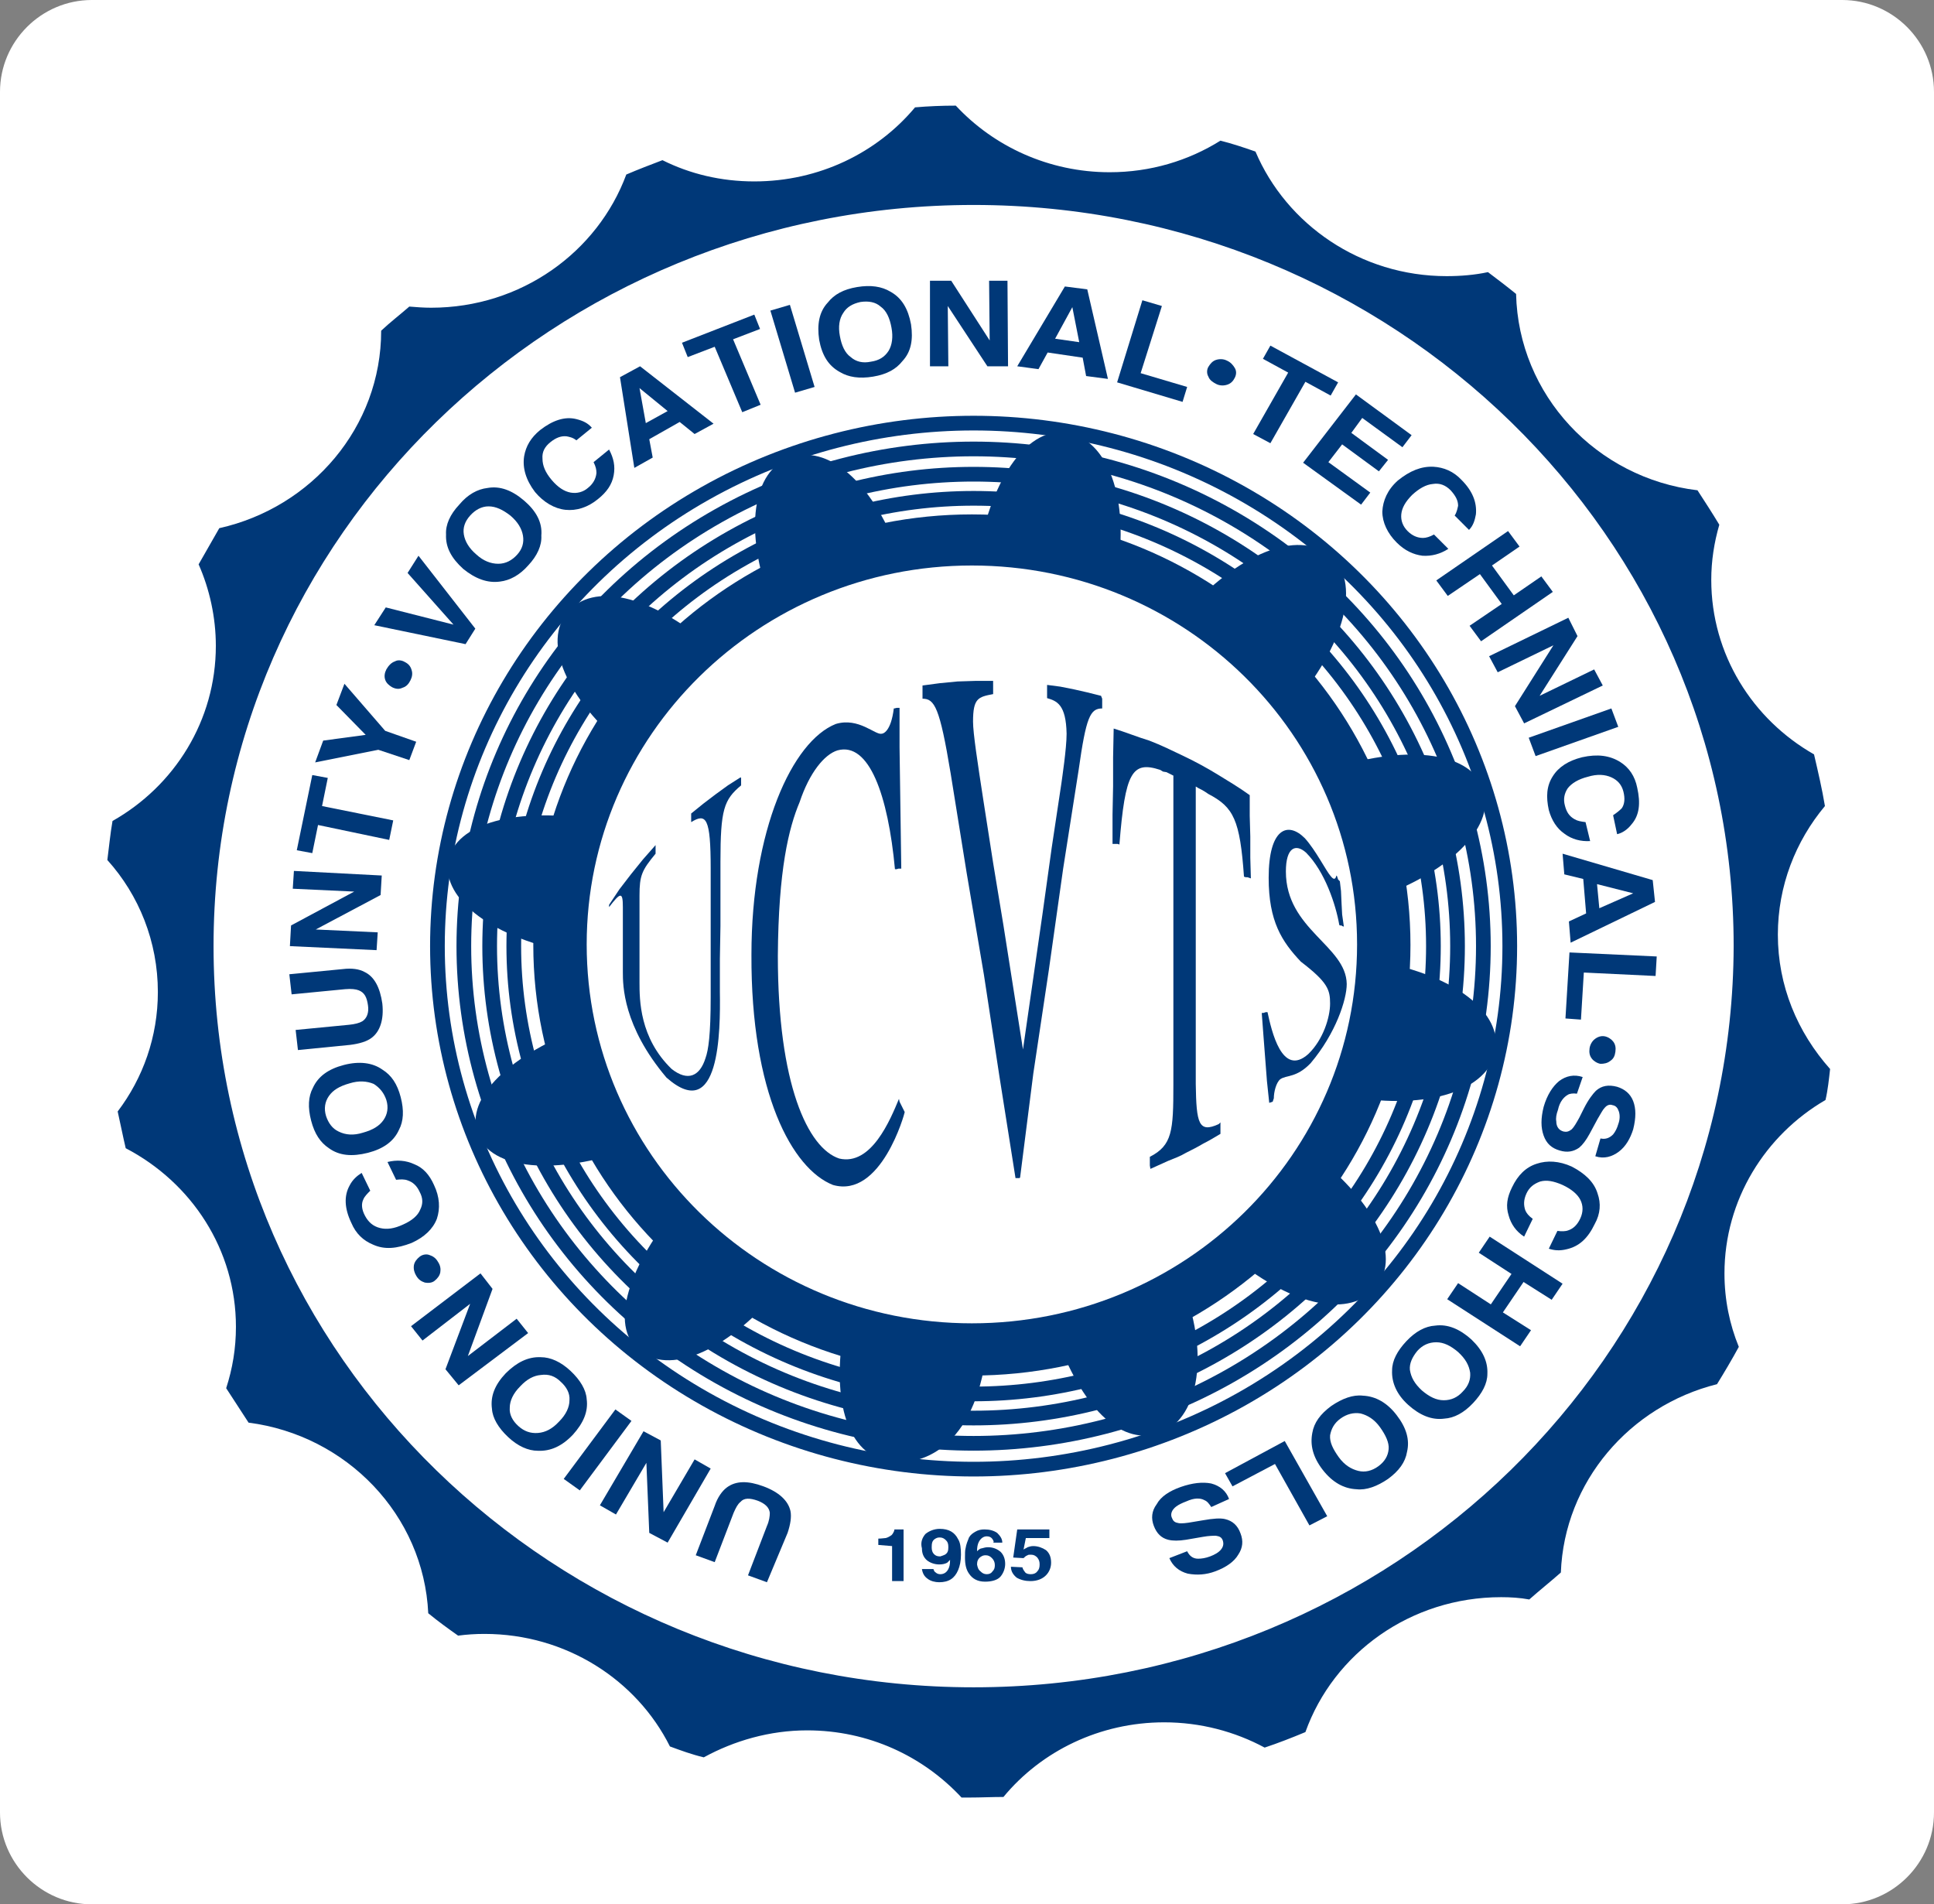 <?xml version="1.0" encoding="utf-8"?>
<!-- Generator: Adobe Illustrator 22.0.1, SVG Export Plug-In . SVG Version: 6.00 Build 0)  -->
<svg version="1.1" id="Main" xmlns="http://www.w3.org/2000/svg" xmlns:xlink="http://www.w3.org/1999/xlink" x="0px" y="0px"
	 viewBox="0 0 336.9 331.7" style="enable-background:new 0 0 336.9 331.7;" xml:space="preserve">
<rect x="0" y="0" width="336.9" height="331.7" fill="#808080" stroke="none"/>
<style type="text/css">
	.st0{fill:#FFFFFF;}
	.st1{fill:#003878;}
	.st2{fill:none;stroke:#003878;stroke-width:2.559;}
</style>
<path id="Background" class="st0" d="M320.9,331.7H16c-8.8,0-16-7.2-16-16V16C0,7.2,7.2,0,16,0h304.9c8.8,0,16,7.2,16,16v299.7
	C336.9,324.5,329.7,331.7,320.9,331.7z"/>
<g id="Logo_1_">
	<path class="st1" d="M133.6,275.6l-3.3-1.2l3.3-8.6c0.4-0.9,0.5-1.7,0.5-2.3c-0.1-0.9-0.8-1.6-2.1-2.1c-1.4-0.5-2.4-0.5-3,0.2
		c-0.5,0.4-0.8,1-1.2,1.9l-3.3,8.6l-3.3-1.2l3.3-8.6c0.5-1.5,1.3-2.6,2.1-3.2c1.6-1.2,3.7-1.2,6.4-0.2c2.7,1,4.3,2.5,4.7,4.3
		c0.2,1,0,2.3-0.5,3.8L133.6,275.6z"/>
	<path class="st1" d="M116.3,268.7l-3.2-1.7l-0.5-12.2l-5.3,9l-2.8-1.6l7.6-12.9l3,1.6l0.5,12.5l5.4-9.2l2.8,1.6L116.3,268.7z"/>
	<path class="st1" d="M107.2,245.5l2.8,2l-9,12.1l-2.8-2L107.2,245.5z"/>
	<path class="st1" d="M97.7,240.7c1,0.9,1.6,2,1.5,3.2c0,1.2-0.6,2.5-1.8,3.7c-1.2,1.3-2.4,1.9-3.7,2c-1.3,0.1-2.4-0.3-3.4-1.2
		c-1-0.9-1.6-2-1.5-3.2c0-1.2,0.6-2.5,1.8-3.7c1.2-1.3,2.4-1.9,3.6-2C95.6,239.3,96.7,239.7,97.7,240.7z M88.1,239.2
		c-1.9,2-2.7,4-2.4,6.2c0.1,1.6,1.1,3.3,2.8,4.9c1.7,1.6,3.5,2.4,5.2,2.4c2.2,0.1,4.2-0.8,6.1-2.8c1.8-2,2.7-4,2.4-6.2
		c-0.1-1.6-1.1-3.3-2.8-4.9c-1.7-1.6-3.5-2.4-5.2-2.4C92,236.3,90,237.3,88.1,239.2z"/>
	<path class="st1" d="M79.9,241.3l-2.3-2.8l4.3-11.4l-8.3,6.4l-2-2.5l12.1-9.2l2.1,2.7l-4.3,11.7l8.5-6.5l2,2.5L79.9,241.3z"/>
	<path class="st1" d="M72.1,220.4c0.1-0.6,0.5-1.1,1-1.5c0.5-0.4,1.2-0.5,1.7-0.3c0.6,0.2,1.1,0.5,1.5,1.2c0.4,0.6,0.5,1.2,0.4,1.8
		c-0.1,0.6-0.5,1.1-1,1.5c-0.5,0.4-1.2,0.4-1.7,0.3c-0.6-0.2-1.1-0.5-1.5-1.2C72.2,221.7,72,221.1,72.1,220.4z"/>
	<path class="st1" d="M65,216.8c-1.7-0.7-3-1.9-3.8-3.8c-1.2-2.5-1.3-4.7-0.3-6.5c0.5-1,1.3-1.7,2.1-2.2l1.5,3.1
		c-0.5,0.5-1,1-1.2,1.5c-0.4,0.8-0.3,1.8,0.3,2.9c0.6,1.1,1.4,1.8,2.6,2.1c1.2,0.3,2.5,0.1,4-0.6c1.6-0.7,2.6-1.6,3-2.6
		c0.5-1,0.5-2-0.1-3.1c-0.5-1.1-1.2-1.7-2.1-2c-0.5-0.2-1.2-0.2-2-0.1l-1.5-3.1c1.6-0.4,3.2-0.3,4.7,0.4c1.5,0.6,2.6,1.8,3.4,3.6
		c1,2.1,1.1,4.1,0.5,5.9c-0.7,1.8-2.2,3.2-4.4,4.2C69.1,217.5,67,217.7,65,216.8z"/>
	<path class="st1" d="M67.3,191.6c0.4,1.3,0.2,2.5-0.5,3.5c-0.7,1-1.8,1.7-3.6,2.2c-1.6,0.5-3,0.4-4.2-0.2c-1.1-0.5-1.8-1.5-2.2-2.7
		c-0.4-1.3-0.2-2.5,0.5-3.5c0.7-1,1.8-1.7,3.6-2.2c1.6-0.5,3-0.4,4.2,0.1C66.2,189.5,66.9,190.4,67.3,191.6z M59.9,185.5
		c-2.7,0.7-4.5,2-5.4,4c-0.8,1.5-0.9,3.4-0.3,5.7c0.6,2.3,1.6,3.8,3.1,4.8c1.8,1.3,4,1.5,6.8,0.8c2.7-0.7,4.5-2,5.4-4
		c0.8-1.5,0.9-3.4,0.3-5.7c-0.6-2.3-1.6-3.8-3.2-4.8C64.9,185.1,62.6,184.8,59.9,185.5z"/>
	<path class="st1" d="M111.4,67.6l4.9,4l-3.8,2.1L111.4,67.6z M110.5,81.5l3.2-1.8l-0.6-3.2l5.3-3l2.6,2.1l3.3-1.8l-12.8-10
		l-3.5,1.9L110.5,81.5z"/>
	<path class="st1" d="M131.4,54.8l1,2.5l-4.7,1.8l4.8,11.4l-3.2,1.3l-4.8-11.4l-4.7,1.8l-1-2.5L131.4,54.8z"/>
	<path class="st1" d="M141.9,67.4l-3.4,1l-4.3-14.3l3.4-1L141.9,67.4z"/>
	<path class="st1" d="M151.7,63c-1.4,0.3-2.6,0-3.5-0.8c-1-0.7-1.6-2-1.9-3.7c-0.3-1.6-0.1-3,0.6-4c0.6-1,1.6-1.6,3-1.9
		c1.4-0.2,2.6,0,3.5,0.8c1,0.7,1.6,2,1.9,3.7c0.3,1.6,0.1,3-0.5,4C154.1,62.2,153.1,62.8,151.7,63z M158.7,56.5
		c-0.5-2.7-1.6-4.6-3.6-5.7c-1.5-0.9-3.4-1.2-5.8-0.8c-2.4,0.4-4,1.3-5.1,2.7c-1.5,1.6-1.9,3.8-1.5,6.5c0.5,2.7,1.6,4.5,3.6,5.6
		c1.5,0.9,3.4,1.2,5.8,0.8c2.4-0.4,4-1.3,5.1-2.7C158.7,61.3,159.1,59.2,158.7,56.5z"/>
	<path class="st1" d="M162,48.9h3.7l6.7,10.4l-0.1-10.4h3.2l0.1,14.9H172l-6.9-10.5l0.1,10.5h-3.2L162,48.9z"/>
	<path class="st1" d="M186.8,53.5l1.2,6.1l-4.2-0.6L186.8,53.5z M177.2,63.8l3.7,0.5l1.6-2.9l6.1,0.9l0.6,3.2l3.8,0.5l-3.6-15.6
		l-3.9-0.5L177.2,63.8z"/>
	<path class="st1" d="M199,52.3l3.4,1l-3.7,11.7l8.1,2.4l-0.8,2.6l-11.4-3.4L199,52.3z"/>
	<path class="st1" d="M215.1,64.1c0.3,0.5,0.3,1.1,0,1.7c-0.3,0.6-0.7,1-1.3,1.2c-0.6,0.2-1.3,0.2-1.9-0.1c-0.6-0.3-1.2-0.7-1.4-1.3
		c-0.3-0.5-0.3-1.2,0-1.7c0.3-0.5,0.7-1,1.3-1.2c0.6-0.2,1.3-0.2,1.9,0.1C214.4,63.1,214.8,63.6,215.1,64.1z"/>
	<path class="st1" d="M233.1,66.6l-1.3,2.3l-4.4-2.4l-6.1,10.7l-3-1.6l6.1-10.7l-4.4-2.4l1.3-2.3L233.1,66.6z"/>
	<path class="st1" d="M280.5,184.8c-0.5,0.4-1.1,0.5-1.7,0.5c-0.6-0.1-1.2-0.5-1.5-0.9c-0.4-0.5-0.5-1.1-0.4-1.8
		c0.1-0.7,0.5-1.3,0.9-1.6c0.5-0.4,1.1-0.6,1.7-0.5c0.6,0.1,1.2,0.5,1.5,0.9c0.4,0.5,0.5,1.1,0.4,1.8
		C281.3,183.9,281.1,184.4,280.5,184.8z"/>
	<path class="st1" d="M274.7,190.5c-0.7-0.1-1.3,0-1.6,0.2c-0.7,0.4-1.4,1.2-1.7,2.6c-0.3,0.8-0.4,1.5-0.3,2c0,1,0.5,1.6,1.3,1.8
		c0.5,0.1,0.9,0,1.4-0.4c0.4-0.4,0.8-1.1,1.3-2l0.8-1.6c0.8-1.6,1.6-2.6,2.1-3.1c1-0.9,2.2-1.1,3.7-0.7c1.3,0.4,2.3,1.2,2.8,2.5
		s0.5,2.9,0,4.9c-0.5,1.6-1.3,3-2.5,3.9c-1.2,0.9-2.6,1.3-4.1,0.8l0.9-3.1c0.9,0.2,1.6-0.1,2.2-0.7c0.4-0.5,0.7-1.1,0.9-1.8
		c0.3-0.8,0.3-1.6,0.1-2.2c-0.2-0.6-0.5-1-1.1-1.1c-0.5-0.2-1,0-1.4,0.5c-0.3,0.3-0.6,0.9-1.2,1.9l-1.4,2.6
		c-0.6,1.1-1.2,1.9-1.8,2.4c-1,0.7-2.1,0.9-3.4,0.5c-1.4-0.4-2.3-1.2-2.8-2.6c-0.5-1.4-0.5-3,0-5c0.6-2.1,1.6-3.6,2.7-4.5
		c1.2-0.9,2.6-1.2,4.1-0.7L274.7,190.5z"/>
	<path class="st1" d="M278.3,207.9c0.6,1.7,0.5,3.5-0.5,5.3c-1.2,2.5-2.7,3.9-4.9,4.4c-1.2,0.3-2.2,0.2-3.1-0.1l1.5-3.1
		c0.7,0.1,1.4,0.1,1.9-0.1c0.9-0.3,1.6-1,2.1-2.1c0.5-1.1,0.5-2.2,0-3.2s-1.6-1.9-3.1-2.6c-1.6-0.7-2.8-0.9-3.9-0.6
		c-1.1,0.4-1.9,1-2.4,2.1c-0.5,1.1-0.5,2-0.2,2.9c0.2,0.5,0.6,1,1.3,1.5l-1.5,3.1c-1.4-0.9-2.3-2.2-2.7-3.7
		c-0.5-1.6-0.3-3.1,0.6-4.9c1-2.1,2.4-3.5,4.3-4.1c1.8-0.6,3.9-0.5,6.1,0.5C276.1,204.4,277.7,205.9,278.3,207.9z"/>
	<path class="st1" d="M259.5,215.4l12.7,8.2l-1.9,2.8l-4.9-3.1l-3.6,5.3l4.9,3.1l-1.9,2.8l-12.7-8.2l1.9-2.8l5.7,3.7l3.6-5.3
		l-5.7-3.7L259.5,215.4z"/>
	<path class="st1" d="M246.9,235.3c0.9-1,2-1.5,3.3-1.5c1.3,0,2.5,0.6,3.8,1.7c1.3,1.2,1.9,2.3,2.1,3.6c0.1,1.2-0.3,2.3-1.3,3.3
		c-0.9,1-2,1.5-3.3,1.5c-1.3,0-2.5-0.6-3.8-1.7c-1.3-1.2-1.9-2.3-2.1-3.6C245.5,237.5,246,236.4,246.9,235.3z M245.3,244.7
		c2,1.8,4.1,2.7,6.3,2.4c1.7-0.1,3.4-1,5-2.7c1.6-1.7,2.5-3.4,2.5-5.1c0.1-2.1-0.8-4.1-2.8-6c-2-1.8-4.1-2.7-6.3-2.4
		c-1.7,0.1-3.4,1-5,2.7c-1.6,1.7-2.5,3.4-2.5,5.1C242.4,240.8,243.3,242.9,245.3,244.7z"/>
	<path class="st1" d="M233.5,247.1c1.1-0.8,2.3-1.1,3.5-0.9c1.2,0.3,2.4,1,3.4,2.4c1,1.4,1.6,2.7,1.5,3.8c-0.1,1.2-0.7,2.2-1.8,3
		c-1.1,0.8-2.3,1.1-3.5,0.8c-1.2-0.3-2.4-1-3.4-2.4c-1-1.4-1.6-2.6-1.5-3.8C231.9,248.9,232.4,247.9,233.5,247.1z M230.4,256
		c1.7,2.2,3.7,3.3,5.9,3.4c1.7,0.2,3.6-0.5,5.5-1.8c1.9-1.4,3-2.9,3.3-4.7c0.5-2.1-0.1-4.2-1.8-6.4c-1.6-2.1-3.6-3.3-5.9-3.4
		c-1.7-0.2-3.6,0.5-5.5,1.8c-1.9,1.4-3,2.9-3.3,4.7C228.2,251.7,228.7,253.8,230.4,256z"/>
	<path class="st1" d="M231.2,264.1l-3.1,1.6l-6-10.7l-7.4,3.9l-1.3-2.3l10.4-5.6L231.2,264.1z"/>
	<path class="st1" d="M211,262.5c-0.4-0.6-0.7-1-1.2-1.2c-0.7-0.4-1.8-0.4-3.1,0.2c-0.8,0.3-1.4,0.6-1.8,0.9
		c-0.8,0.6-1.1,1.4-0.7,2.1c0.2,0.5,0.5,0.7,1.1,0.8c0.5,0.1,1.4,0,2.5-0.2l1.8-0.3c1.7-0.3,3-0.4,3.8-0.2c1.3,0.3,2.2,1.1,2.7,2.5
		c0.5,1.3,0.4,2.5-0.4,3.7c-0.7,1.2-2.1,2.2-4,2.9c-1.6,0.6-3.2,0.7-4.8,0.4c-1.5-0.4-2.6-1.3-3.2-2.7l3.1-1.2
		c0.4,0.8,1,1.3,1.9,1.3c0.6,0,1.3-0.1,2.1-0.4c0.8-0.3,1.5-0.7,1.9-1.2c0.4-0.5,0.5-1,0.3-1.6c-0.2-0.5-0.5-0.7-1.2-0.8
		c-0.4,0-1.2,0-2.3,0.2l-2.9,0.5c-1.3,0.2-2.3,0.2-3.1,0c-1.2-0.3-2-1.1-2.5-2.4c-0.5-1.3-0.4-2.6,0.5-3.8c0.7-1.3,2.2-2.3,4.2-3
		c2-0.7,3.8-0.9,5.3-0.6c1.5,0.4,2.6,1.3,3.1,2.7L211,262.5z"/>
	<path class="st1" d="M214.9,219.1c10.8,8.8,20.4,10.3,24.7,5.2c4.3-4.9,0.9-13.7-9.8-22.5"/>
	<path class="st1" d="M184.2,233.3c4.8,12.8,11.5,18.5,17.9,16.3c6.2-2.2,8.9-12.7,4-25.5"/>
	<path class="st1" d="M147.1,230.8c-2.5,13.8,0.9,22.6,7.6,23.7c6.7,1.2,15.7-3.4,17.3-20.4"/>
	<path class="st1" d="M118.6,209.6c-9.2,10.8-12.5,21.3-7.3,25.6c5.2,4.3,14.9,0.5,24.1-10.2"/>
	<path class="st1" d="M102.3,178.7c-13.5,4.9-21.3,12.5-19.1,18.8c2.3,6.3,13.6,7.3,26.9,2.6"/>
	<g>
		<path class="st1" d="M153,269.1V268c0.6,0,1.1-0.1,1.3-0.1c0.4-0.1,0.7-0.3,1-0.5c0.2-0.2,0.3-0.4,0.4-0.6
			c0.1-0.2,0.1-0.3,0.1-0.4h1.6v9h-2v-6.1L153,269.1L153,269.1z"/>
		<path class="st1" d="M161.2,267.2c0.6-0.5,1.5-0.9,2.5-0.9c1.6,0,2.6,0.6,3.2,1.8c0.4,0.6,0.5,1.6,0.5,2.7c0,1.1-0.2,2-0.5,2.7
			c-0.6,1.4-1.6,2.1-3.3,2.1c-0.7,0-1.5-0.2-2-0.6c-0.6-0.4-0.9-1-1-1.7h2c0.1,0.3,0.2,0.5,0.4,0.6c0.2,0.2,0.5,0.3,0.8,0.3
			c0.6,0,1.1-0.3,1.4-0.9c0.2-0.4,0.3-0.8,0.3-1.6c-0.2,0.2-0.4,0.4-0.5,0.5c-0.4,0.2-0.8,0.3-1.4,0.3c-0.8,0-1.6-0.3-2.1-0.7
			c-0.6-0.5-0.9-1.2-0.9-2.1C160.3,268.6,160.7,267.8,161.2,267.2z M164.6,270.8c0.5-0.3,0.6-0.7,0.6-1.3s-0.1-0.9-0.4-1.2
			c-0.3-0.3-0.6-0.5-1.1-0.5c-0.4,0-0.6,0.1-0.9,0.3c-0.4,0.3-0.5,0.7-0.5,1.4c0,0.5,0.1,0.9,0.4,1.2c0.3,0.3,0.6,0.4,1.1,0.4
			C164.1,271,164.4,270.9,164.6,270.8z"/>
		<path class="st1" d="M173.1,268.6c0-0.2-0.1-0.3-0.2-0.5c-0.2-0.3-0.5-0.5-1-0.5c-0.6,0-1.1,0.4-1.4,1c-0.2,0.4-0.3,0.9-0.3,1.6
			c0.3-0.3,0.6-0.5,0.8-0.5c0.4-0.1,0.7-0.2,1.1-0.2c0.9,0,1.6,0.3,2.2,0.8c0.5,0.5,0.8,1.2,0.8,2.1c0,0.8-0.3,1.6-0.8,2.2
			c-0.5,0.6-1.5,0.9-2.7,0.9c-1.3,0-2.2-0.5-2.8-1.4c-0.5-0.7-0.7-1.6-0.7-2.8c0-0.6,0-1.3,0.1-1.6c0.1-0.7,0.4-1.4,0.6-1.9
			c0.3-0.5,0.6-0.7,1.1-1c0.5-0.3,1-0.4,1.6-0.4c0.9,0,1.6,0.2,2.2,0.6c0.5,0.5,0.9,1,0.9,1.7h-1.6L173.1,268.6L173.1,268.6z
			 M170.8,273.7c0.3,0.3,0.6,0.5,1.1,0.5c0.5,0,0.8-0.2,1-0.5c0.3-0.3,0.4-0.6,0.4-1.1c0-0.5-0.2-0.9-0.5-1.2
			c-0.3-0.3-0.6-0.5-1.1-0.5c-0.4,0-0.6,0.1-0.9,0.3c-0.4,0.3-0.6,0.7-0.6,1.3C170.3,273,170.4,273.4,170.8,273.7z"/>
		<path class="st1" d="M178.1,273c0.1,0.4,0.3,0.6,0.5,0.9c0.2,0.2,0.5,0.3,1,0.3c0.5,0,0.9-0.2,1.1-0.5c0.3-0.3,0.4-0.7,0.4-1.2
			s-0.1-0.8-0.4-1.2c-0.3-0.3-0.6-0.5-1.1-0.5c-0.3,0-0.5,0-0.6,0.1c-0.3,0.1-0.5,0.3-0.7,0.5l-1.8-0.1l0.7-4.9h5.6v1.5h-4.1l-0.4,2
			c0.3-0.2,0.6-0.3,0.7-0.4c0.3-0.1,0.6-0.2,1-0.2c0.8,0,1.6,0.3,2.2,0.7c0.6,0.5,0.9,1.2,0.9,2.2c0,0.8-0.3,1.6-0.9,2.2
			c-0.6,0.6-1.5,1-2.7,1c-0.9,0-1.7-0.2-2.4-0.6c-0.6-0.5-1-1.1-1-1.9L178.1,273L178.1,273z"/>
	</g>
	<path class="st1" d="M169.3,89.6c-42.1,0-76.4,33.5-76.4,75c0,41.4,34.2,75,76.4,75c42.1,0,76.4-33.5,76.4-75
		S211.4,89.6,169.3,89.6z M169.3,230.5c-37.1,0-67.1-29.5-67.1-66c0-36.4,30-66,67.1-66s67.1,29.5,67.1,66S206.4,230.5,169.3,230.5z
		"/>
	<path class="st1" d="M309.7,162.8c0-8.5,3.1-16.3,8.2-22.4c-0.5-3-1.2-6-1.9-9c-10.7-6.1-17.9-17.4-17.9-30.4
		c0-3.3,0.5-6.5,1.4-9.6c-1.2-2-2.5-4-3.8-6c-17.6-2.1-31.2-16.6-31.6-34.2c-1.6-1.3-3.3-2.6-4.9-3.8c-2.3,0.5-4.8,0.7-7.2,0.7
		c-15,0-27.9-9-33.3-21.7c-2-0.7-4.1-1.4-6.1-1.9c-5.6,3.5-12.2,5.5-19.3,5.5c-10.6,0-20.2-4.5-26.8-11.6c-2.4,0-4.8,0.1-7.1,0.3
		c-6.6,7.9-16.7,12.9-28,12.9c-5.8,0-11.2-1.3-16-3.7c-2.1,0.8-4.2,1.6-6.3,2.5c-5,13.5-18.3,23.2-34,23.2c-1.3,0-2.6-0.1-3.8-0.2
		c-1.6,1.4-3.3,2.7-4.9,4.2c0,16.8-12.1,30.8-28.2,34.4c-1.2,2.1-2.4,4.2-3.6,6.3c1.9,4.3,3,9.2,3,14.2c0,13-7.2,24.4-18,30.5
		c-0.4,2.3-0.6,4.5-0.9,6.8c5.5,6.1,8.8,14.2,8.8,23c0,7.8-2.6,15-7,20.8c0.5,2.2,0.9,4.3,1.4,6.4c11.5,6,19.2,17.7,19.2,31.1
		c0,3.8-0.6,7.3-1.7,10.7c1.3,2,2.6,4,3.9,6c17.1,2.2,30.5,16.1,31.3,33.2c1.7,1.4,3.5,2.7,5.2,3.9c1.5-0.2,3-0.3,4.6-0.3
		c14.2,0,26.5,8,32.3,19.6c1.9,0.7,3.8,1.4,5.9,1.9c5.3-2.9,11.5-4.7,18-4.7c10.7,0,20.2,4.5,26.9,11.7c0.5,0,0.9,0,1.4,0
		c2,0,3.9-0.1,5.9-0.1c6.6-8,16.8-13,28-13c6.3,0,12.3,1.6,17.5,4.4c2.4-0.8,4.7-1.7,7.1-2.7c4.9-13.7,18.3-23.5,34.1-23.5
		c1.6,0,3.3,0.1,4.9,0.4c1.8-1.6,3.7-3.1,5.5-4.7c0.6-15.8,12-29,27.2-32.8c1.3-2.1,2.6-4.3,3.8-6.5c-1.6-3.9-2.5-8.2-2.5-12.8
		c0-12.8,7.1-24.1,17.6-30.2c0.4-1.7,0.6-3.6,0.8-5.4C313.1,179.8,309.7,171.7,309.7,162.8z M169.6,293.9
		c-73.1,0-132.4-57.8-132.4-129.1S96.5,35.7,169.6,35.7s132.4,57.8,132.4,129.1C301.8,236.1,242.7,293.9,169.6,293.9z"/>
	<g>
		<g>
			<ellipse class="st2" cx="169.6" cy="164.8" rx="93.4" ry="91.1"/>
			<ellipse class="st2" cx="169.6" cy="164.8" rx="88.8" ry="86.6"/>
			<ellipse class="st2" cx="169.6" cy="164.8" rx="84.3" ry="82.2"/>
		</g>
		<ellipse class="st2" cx="169.6" cy="164.8" rx="80.1" ry="78"/>
	</g>
	<path class="st1" d="M51.9,182.9l-0.4-3.5l9.3-0.9c1-0.1,1.8-0.3,2.3-0.6c0.8-0.5,1.2-1.5,1-2.8c-0.2-1.4-0.6-2.2-1.6-2.6
		c-0.5-0.2-1.3-0.3-2.4-0.2l-9.3,0.9l-0.4-3.5l9.3-0.9c1.6-0.2,2.9,0,3.8,0.5c1.7,0.8,2.7,2.7,3.1,5.5c0.3,2.8-0.4,4.9-1.9,6
		c-0.8,0.6-2.1,1-3.7,1.2L51.9,182.9z"/>
	<path class="st1" d="M50.5,164.8l0.2-3.6l11-5.9L51,154.8l0.2-3.1l15.3,0.8l-0.2,3.4l-11.3,6l10.8,0.5l-0.2,3.1L50.5,164.8z"/>
	<path class="st1" d="M54.4,135l2.7,0.5l-1,4.9l12.4,2.5l-0.7,3.4l-12.4-2.6l-1,4.9l-2.7-0.5L54.4,135z"/>
	<path class="st1" d="M58.6,122.8l1.4-3.7l7.1,8.2l5.4,1.9l-1.2,3.2l-5.4-1.8l-11,2.2l1.4-3.8l7.4-1L58.6,122.8z"/>
	<path class="st1" d="M68.8,115.2c0.5-0.3,1.2-0.2,1.7,0.1c0.6,0.3,1,0.7,1.2,1.4c0.2,0.6,0.1,1.2-0.2,1.8c-0.3,0.6-0.7,1.1-1.4,1.3
		c-0.6,0.3-1.2,0.2-1.8-0.1c-0.5-0.3-1-0.7-1.2-1.3c-0.2-0.6-0.1-1.2,0.2-1.8C67.7,115.9,68.2,115.4,68.8,115.2z"/>
	<path class="st1" d="M71,99.8l1.9-3l9.9,12.7l-1.7,2.7l-15.9-3.3l2-3.1l11.8,3L71,99.8z"/>
	<path class="st1" d="M90.1,96.6c-0.9,1-2,1.6-3.3,1.6s-2.6-0.5-3.8-1.6c-1.3-1.1-2-2.3-2.2-3.5c-0.2-1.2,0.2-2.3,1.1-3.3
		c0.9-1,2-1.6,3.2-1.6c1.3,0,2.5,0.6,3.8,1.6c1.3,1.1,2,2.3,2.2,3.5C91.3,94.5,91,95.6,90.1,96.6z M91.3,87.2
		c-2.1-1.8-4.2-2.6-6.4-2.2c-1.7,0.2-3.4,1.1-4.9,2.9c-1.6,1.7-2.4,3.5-2.3,5.2c-0.1,2.2,0.9,4.1,3,6c2.1,1.7,4.2,2.5,6.4,2.2
		c1.7-0.2,3.4-1.1,4.9-2.8c1.6-1.7,2.4-3.5,2.3-5.2C94.5,91,93.4,89,91.3,87.2z"/>
	<path class="st1" d="M91.3,79.5c0.3-1.8,1.2-3.3,2.8-4.6c2.2-1.7,4.3-2.4,6.3-1.9c1.2,0.3,2,0.7,2.7,1.5l-2.7,2.2
		c-0.6-0.5-1.2-0.6-1.7-0.7c-0.9-0.1-1.8,0.2-2.8,1c-1,0.8-1.5,1.7-1.4,2.9c0,1.2,0.5,2.4,1.6,3.7c1.1,1.3,2.2,2,3.3,2.2
		c1.1,0.2,2.2-0.1,3-0.8c0.9-0.7,1.4-1.6,1.5-2.6c0-0.6-0.1-1.1-0.5-1.9l2.7-2.2c0.8,1.5,1.1,2.9,0.8,4.5c-0.3,1.6-1.2,2.9-2.7,4.1
		c-1.8,1.5-3.8,2.1-5.7,1.9c-1.9-0.2-3.8-1.3-5.3-3.1C91.6,83.6,91,81.5,91.3,79.5z"/>
	<path class="st1" d="M244.3,77.9l-7-5.1l-1.9,2.6l6.4,4.7l-1.6,2l-6.4-4.7l-2.4,3.1l7.3,5.3l-1.6,2.1l-10.1-7.3l9.2-11.9l9.7,7.1
		L244.3,77.9z"/>
	<path class="st1" d="M249.7,81.3c1.8,0.1,3.5,0.8,4.9,2.3c1.9,1.9,2.7,3.9,2.5,6c-0.2,1.1-0.5,2-1.2,2.7l-2.5-2.5
		c0.4-0.6,0.5-1.3,0.6-1.7c0-0.9-0.4-1.7-1.3-2.7c-0.9-0.9-1.9-1.3-3.1-1.1c-1.2,0.1-2.4,0.8-3.6,1.9c-1.2,1.2-1.8,2.3-1.9,3.4
		c-0.1,1.1,0.3,2.1,1.1,2.9c0.8,0.8,1.7,1.2,2.7,1.2c0.5,0,1.2-0.2,1.9-0.6l2.5,2.5c-1.4,0.9-2.9,1.3-4.5,1.2
		c-1.6-0.2-3.1-0.9-4.5-2.3c-1.6-1.6-2.5-3.5-2.5-5.4c0.1-1.9,0.9-3.8,2.7-5.4C245.6,82,247.6,81.2,249.7,81.3z"/>
	<path class="st1" d="M250.2,101.1l12.5-8.6l2,2.7l-4.8,3.3l3.8,5.2l4.8-3.3l2,2.7l-12.5,8.6l-2-2.7l5.6-3.8l-3.8-5.2l-5.6,3.8
		L250.2,101.1z"/>
	<path class="st1" d="M273.2,107.6l1.6,3.2l-6.6,10.4l9.5-4.6l1.5,2.8l-13.7,6.6l-1.6-3l6.7-10.6l-9.7,4.7l-1.5-2.8L273.2,107.6z"/>
	<path class="st1" d="M267.5,131.7l-1.2-3.2l14.4-5.1l1.2,3.2L267.5,131.7z"/>
	<path class="st1" d="M282.2,132.7c1.6,1,2.6,2.5,3,4.5c0.6,2.7,0.4,4.8-1,6.4c-0.7,0.9-1.6,1.5-2.5,1.7L281,142
		c0.6-0.4,1.1-0.8,1.5-1.2c0.5-0.7,0.6-1.7,0.3-2.9c-0.3-1.2-1-2-2.1-2.5c-1.1-0.5-2.5-0.6-4.1-0.1c-1.6,0.4-2.8,1.1-3.5,2
		c-0.6,0.9-0.8,1.9-0.5,3c0.3,1.2,0.8,1.9,1.7,2.4c0.5,0.3,1.1,0.4,1.9,0.5l0.8,3.3c-1.6,0.1-3.2-0.3-4.5-1.3
		c-1.3-0.9-2.2-2.3-2.7-4.1c-0.5-2.3-0.4-4.2,0.7-5.9c1-1.6,2.7-2.7,5.1-3.3C278.3,131.3,280.4,131.6,282.2,132.7z"/>
	<path class="st1" d="M284.5,155.6l-5.9,2.6l-0.4-4.2L284.5,155.6z M272.2,148.7l0.3,3.6l3.3,0.8l0.5,6l-3,1.4l0.3,3.7l14.7-7.1
		l-0.4-3.8L272.2,148.7z"/>
	<path class="st1" d="M288.6,166.6l-0.2,3.4l-12.5-0.6l-0.5,8.2l-2.7-0.2l0.7-11.5L288.6,166.6z"/>
	<path class="st1" d="M194.5,100.7c2.5-14.3-1.8-24.1-8.5-25.3c-6.7-1.2-13.2,7.3-15.7,21.6"/>
	<path class="st1" d="M224.7,123.4c9.8-11,12.5-22.4,6.9-26.7c-5.6-4.4-15.7-0.5-25.5,10.4"/>
	<path class="st1" d="M239.6,156.5c13.8-4.9,21.1-13,18.7-19.3c-2.4-6.3-13.6-7.7-27.6-2.9"/>
	<path class="st1" d="M235,191c14.1,2.5,24.3-1.3,25.5-7.9c1.2-6.6-6.7-13.2-20.8-15.7"/>
	<path class="st1" d="M104.2,142.9c-14.1-2.5-25,0.5-26.1,7.1c-1.2,6.6,7.9,13.6,22,16"/>
	<path class="st1" d="M123.8,112.5c-10.9-9.1-20.5-11-24.9-5.9c-4.4,5.1-0.5,15,10.5,24"/>
	<path class="st1" d="M156.7,96.7c-4.9-13.2-12.7-19.3-19.1-17c-6.4,2.3-8.2,12.5-3.2,25.6"/>
	<path class="st1" d="M129,135.4l-2.2,1.4l-2.2,1.6l-2.1,1.6l-2.1,1.7v0.3v0.4v0.4v0.4c2.6-1.6,3.4-0.8,3.4,8.1v5.5v5.5v5.5v5.8
		c0,6.7-0.4,9.3-0.9,10.7c-1,3.2-3.1,4.1-5.9,1.9c-5.6-5.4-5.6-12.1-5.6-15.1v-3.9v-3.8v-3.8v-3.6c0-3.5,0.4-4.4,2.8-7.3V148v-0.4
		v-0.3v-0.1l-2.2,2.5l-2.1,2.6l-2,2.6l-1.8,2.7v0.1v0.1v0.1v0.1c2-2.6,2.4-2.7,2.4,0v2.8v2.9v2.8v2.8c0,2.3,0,9.4,7.6,18.4
		c9.3,8.2,9.4-8.1,9.3-14.9v-5.8l0.1-5.7v-5.5v-5.7c0-9.1,0.6-10.8,3.6-13.3v-0.5V136v-0.5L129,135.4L129,135.4L129,135.4z"/>
	<path class="st1" d="M157,151.3l-0.1-7.1l-0.1-7l-0.1-7v-6.9h-0.4h-0.1l-0.4,0.1h-0.1c-0.5,4.1-1.9,4.4-2.1,4.4
		c-1.1,0.3-4-2.9-8-1.7c-7.6,3-14.7,18.5-14.7,40.2c-0.1,24.1,7.1,37.3,14.2,40.1c8.4,2.4,12.5-12.5,12.5-12.7l-0.3-0.6l-0.3-0.6
		l-0.3-0.6l-0.1-0.5c-1.5,3.6-4.8,11.7-10.4,10.4c-5.5-1.8-10.7-13-10.7-35.3c0.1-15,1.9-22.3,3.8-26.8c1.7-5.1,4.3-8.3,6.6-9
		c5.5-1.5,8.8,7.8,10,20.7h0.3l0.3-0.1L157,151.3L157,151.3L157,151.3z"/>
	<path class="st1" d="M191.8,121.2l-2.4-0.6l-2.2-0.5l-2.5-0.5l-2.3-0.3v0.5v0.6v0.6v0.6c1.7,0.5,3.3,1.1,3.4,6.2
		c0,2.6-0.8,7.8-0.9,8.6l-1.7,11.3l-1.6,11.5l-1.7,11.8l-1.7,11.8l-1.7-10.8l-1.7-10.8l-1.8-10.9l-1.7-10.9
		c-1-6.5-1.8-11.7-1.8-13.7c0-4.1,0.9-4.3,3.5-4.8v-0.6v-0.7V119v-0.4h-3.1l-3.1,0.1l-3.1,0.3l-3,0.4v0.4v0.6v0.6v0.7
		c2.1,0,3,1.5,4.9,13l2.8,17.4l3,17.7l2.7,17.7l2.8,17.7h0.3h0.1h0.3l0.1-0.1L180,187l2.7-18l2.5-17.7l2.7-17.2
		c1.3-9.2,2-10.7,4.1-10.7v-0.6v-0.6v-0.5L191.8,121.2L191.8,121.2L191.8,121.2z"/>
	<path class="st1" d="M212.3,195.8c-3.5,1.6-3.9-0.1-4-7v-13v-13v-12.9V137l0.5,0.3l0.6,0.3l0.5,0.3l0.6,0.4
		c4.4,2.3,5.5,4.5,6.2,14.4l0.3,0.1h0.3l0.3,0.1l0.3,0.1l-0.1-3.6v-3.7l-0.1-3.6v-3.6c-1.8-1.3-3.8-2.5-5.6-3.6s-3.8-2.2-5.9-3.2
		c-1.9-0.9-3.9-1.9-6-2.7c-2-0.6-4.2-1.5-6.2-2.1l-0.1,5v5l-0.1,5v5.1h0.3h0.3h0.3l0.3,0.1c1-12.6,2.2-14.6,7.1-13l0.5,0.3l0.6,0.1
		l0.6,0.3l0.6,0.3v13.5v13.5v13.5V189c0,8-0.2,10.5-4.1,12.5v0.4v0.6v0.5l0.1,0.6l3.1-1.4c1-0.4,2.1-0.8,3.1-1.4c1-0.5,2-1,3-1.6
		c1-0.5,2-1.1,3-1.7v-0.5v-0.5v-0.5v-0.5L212.3,195.8L212.3,195.8z"/>
	<path class="st1" d="M233.4,153.5l-0.3-0.3l-0.1-0.3l-0.1-0.3l-0.1-0.1c-0.1,0.4-0.3,1-1,0.1c-0.8-0.9-2.6-4.5-4.5-6.6
		c-3-3-6.3-1.7-6.3,6.9c0,7.6,2.3,11.1,5.6,14.6c4.7,3.6,5.1,4.9,5.1,7.3c0,2.4-1.2,6.3-3.8,8.8c-4.6,4.1-6.4-4.1-7.1-7.3h-0.3
		l-0.3,0.1c0,0-0.2,0.1-0.3,0l-0.1,0.1l0.3,4l0.3,3.9l0.3,3.9l0.4,3.8l0.3-0.1l0.3-0.1l0.1-0.3l0.1-0.3c0-1.1,0.4-2.7,1.1-3.3
		c1.1-0.8,2.8-0.2,5.3-2.8c4.4-5.2,6.3-11.1,6.3-13.8c-0.1-6.7-10.6-9.5-10.6-19.6c0-4.2,1.7-4.9,3.5-3.3c3.3,3.3,5.2,9.1,5.8,12.6
		l0.1,0.1h0.3l0.1,0.1l0.3,0.1l-0.3-2.1l-0.1-1.9l-0.1-2.2L233.4,153.5L233.4,153.5z"/>
</g>
</svg>
